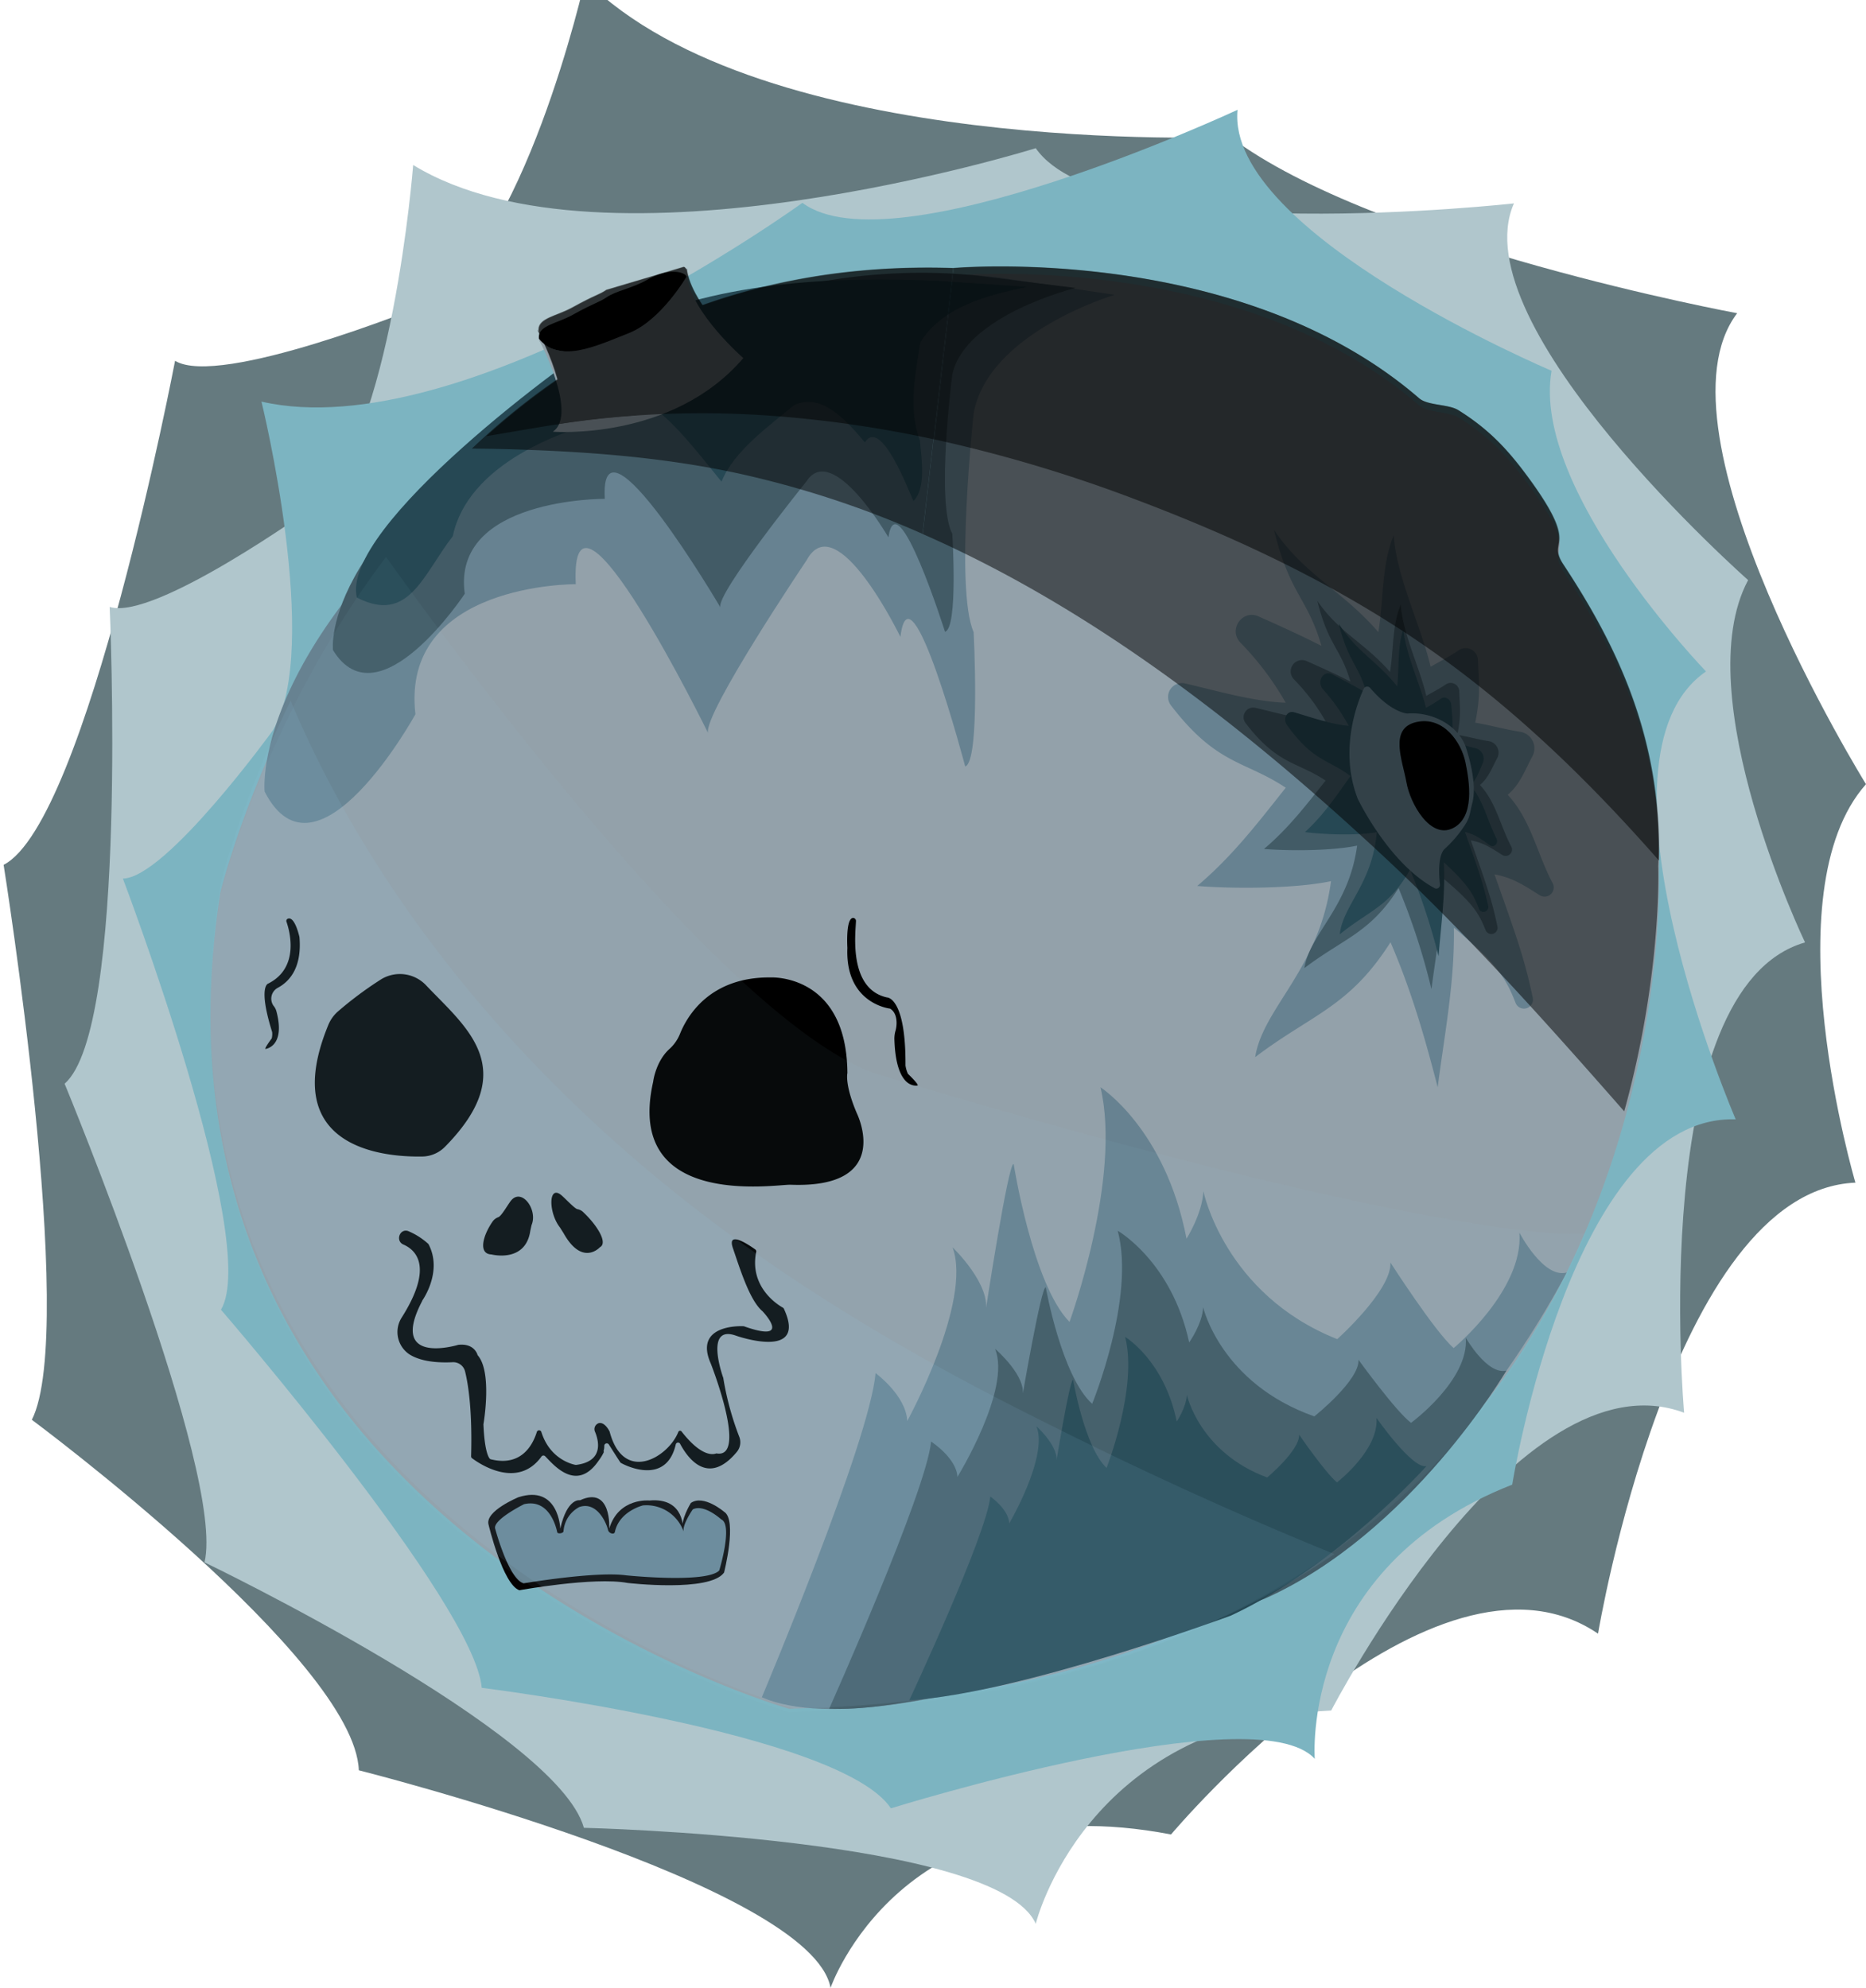 <svg xmlns="http://www.w3.org/2000/svg" width="510.99" height="544.46" viewBox="0 0 510.99 544.46"><defs><style>.cls-1{fill:#657a7f;}.cls-2{fill:#b0c6cc;}.cls-3{fill:#7cb4c1;}.cls-4{fill:#93a1aa;}.cls-5{fill:#678291;}.cls-6{fill:#425b66;}.cls-7{fill:#264854;}.cls-8{fill:#050101;}.cls-9{opacity:0.5;}.cls-10{fill:#8cc9ea;opacity:0.1;}.cls-11{fill:#8ecced;opacity:0.05;}</style></defs><g id="Layer_3" data-name="Layer 3"><path class="cls-1" d="M160.21-5.54s-16.8,75.08-44.73,89.36c0,0-55.39,22.47-67.54,15,0,0-24.08,126.33-46.95,138.06,0,0,20.31,127.21,7.73,152,0,0,88.47,65.67,89.54,96,0,0,124,31.23,129.18,59.58,0,0,19.32-56.24,93.24-42,0,0,71.92-85.56,116.93-55,0,0,20.19-121.48,70.48-123.53,0,0-23.48-79.45,2.9-109.14,0,0-59.87-96.59-35.28-129,0,0-99-18.28-138.81-48.28C336.9,37.49,208.84,43.17,160.21-5.54Z"/><path class="cls-2" d="M113.14,45.19s-5.8,75.16-27.23,93.57c0,0-43.72,31.42-55.88,27.47,0,0,5.19,115.48-12.34,130.59,0,0,44.15,106.79,38.31,131.11,0,0,96.66,46.43,103.89,72.71,0,0,113.35,2.63,123.74,26.29,0,0,13.38-55.13,80.91-58.42,0,0,51-98.65,96.64-81.56,0,0-10.39-116.33,33.12-128.82,0,0-32.47-67.69-15.59-99.24,0,0-78.88-69.67-64.13-103.18,0,0-111.75,12.48-130.95-15.12C283.63,40.59,165.74,77.39,113.14,45.19Z"/><path class="cls-3" d="M71.6,110s16.6,67.58,3.12,90.05c0,0-29.27,40.45-41.07,40.59,0,0,37.87,99.66,26.86,118.09,0,0,69.51,80.53,71.41,103.57,0,0,98.12,12.11,112.05,33,0,0,100.13-31.21,116.07-13.55,0,0-4.18-52.27,54.07-75.11,0,0,16.24-101.53,61.2-100.05,0,0-42.67-98.88-8.13-122.68,0,0-48-49.73-42.29-82.36,0,0-89.25-37.73-86-71.47,0,0-94.36,44-119.16,25.47C219.74,55.58,127,122.69,71.6,110Z"/><path class="cls-4" d="M261.19,75.45s78.09-7.08,127.51,35.66c2.35,2,8.05,1.58,10.74,3.26,8.65,5.4,13.83,11.16,19.33,18.69,14.29,19.57,4.71,16.42,9.38,23.52,14.26,21.63,27.44,47.76,26.11,82.7v.07c.1,3,6.94,221.62-237.93,228.67a.8.8,0,0,1-.31,0c-5.91-1.73-182-54.53-155.7-223.37,0,0,0-.06,0-.09C61.1,241.42,103.34,70.24,261.19,75.45Z"/><path class="cls-5" d="M305.26,80.75S270.51,91,266.62,113.32c0,0-5.2,48,0,59.81,0,0,1.87,35.48-2.31,36.8,0,0-15.06-57.18-17.74-35.49,0,0-17.5-36.15-25.68-21,0,0-28.3,42.06-27,47.32,0,0-38-77.55-36.22-40.75,0,0-48.06-.37-43.91,35.63,0,0-27,49.08-41.29,21.18,0,0-5.2-46.95,83.44-108.07,0,0,53.22-40.52,117.83-32.71Z"/><path class="cls-6" d="M294.54,78.87s-30.35,7.46-33.76,23.75c0,0-4.54,35,0,43.59,0,0,1.64,25.87-2,26.83,0,0-13.16-41.68-15.5-25.87,0,0-15.29-26.35-22.43-15.33,0,0-24.72,30.66-23.59,34.49,0,0-33.22-56.53-31.64-29.7,0,0-42-.27-38.35,26,0,0-23.6,35.77-36.08,15.44,0,0-4.54-34.23,72.89-78.79,0,0,46.49-29.53,102.94-23.84Z"/><path class="cls-7" d="M281.25,78.57c-10.73,2.29-23,5.31-29.19,15.12-1.45,8.76-3.37,18.53-.14,27,.35,4.73,1.81,12.92-1.78,16.54-1.63-3.68-9-22.88-13.29-16.07-4.73-5.54-11.74-13.86-19.41-10.18-6.79,5.67-16.45,12.48-19.85,20.93-4.15-4.72-23.84-32.1-26.37-18.07C153,117.34,128,127.59,124,146.84c-8.26,10.71-12.07,24.12-26.28,16.83-4.58-19.43,58.39-65.9,70.35-72.87,26.38-13.8,60.3-15.16,89.25-13.86Z"/><path d="M147.56,92.23c-.17,6,22.45,4.77,23.59,2.86s20.8-17.38,16.24-20c-1.92-1.1-5.69-1-10.28,1.61-4.17,2.33-8.33,2.92-11,4.73-2,1.39-2.88,1.26-9.34,4.83C152.62,88.57,147.65,89.1,147.56,92.23Z"/><path class="cls-4" d="M147.28,92.39s11.25,21,4.11,25.85c0,0,32.68,2.63,52.16-20.16,0,0-14.21-12.34-15.44-22.49,0,0-7,12.12-15.87,15.63C163.15,94.8,152.9,99.84,147.28,92.39Z"/><path class="cls-5" d="M208.62,464.89s29.67-70.4,31.14-88.8c0,0,8.39,6.13,8.68,13.14,0,0,17.89-32.68,12.41-47.59,0,0,11,10.5,8.95,18.09,0,0,6.35-41.77,7.79-40.89,0,0,5.19,33,15.29,43.23,0,0,14.35-39.44,8.48-64.26,0,0,17.79,11.39,23.56,41.47,0,0,4.33-6.83,4.62-13,0,0,5.77,28.24,36.65,40.51,0,0,15-13.43,14.56-21,0,0,12.28,19.12,17.33,23.44,0,0,19.19-15.84,18-31.62,0,0,6.58,12.68,12.93,10.93,0,0-31,61.77-79.37,86C349.67,434.47,244.6,480.44,208.62,464.89Z"/><path class="cls-6" d="M227.07,468s26.67-59.58,27.9-73.16c0,0,7,4.53,7.21,9.7,0,0,14.86-24.11,10.3-35.11,0,0,9.11,7.75,7.43,13.35,0,0,5.27-30.81,6.47-30.16,0,0,4.32,24.34,12.7,31.88,0,0,11.92-29.08,7-47.39,0,0,14.77,8.4,19.57,30.59,0,0,3.59-5.05,3.83-9.63,0,0,4.79,20.83,30.44,29.88,0,0,12.44-9.91,12.09-15.51,0,0,10.19,14.1,14.39,17.28,0,0,15.93-11.68,15-23.31,0,0,5.84,10.27,11.11,9,0,0-26.09,44.64-66.29,62.52C346.24,437.94,260.45,469.72,227.07,468Z"/><path class="cls-7" d="M249,465.69s21.29-45.51,22.18-55.79c0,0,5,3.43,5.2,7.34,0,0,10.73-18.25,7.45-26.58,0,0,6.57,5.87,5.36,10.11,0,0,3.81-23.32,4.67-22.84,0,0,3.12,18.43,9.17,24.14,0,0,8.61-22,5.08-35.88,0,0,10.67,6.36,14.13,23.16,0,0,2.6-3.82,2.77-7.29,0,0,3.46,15.77,22,22.62,0,0,9-7.5,8.73-11.74,0,0,7.36,10.68,10.39,13.08,0,0,11.51-8.84,10.81-17.65,0,0,9.89,14.17,13.7,13.19,0,0-24.51,27.4-53.54,40.94C337.1,442.5,279.32,463.94,249,465.69Z"/><path class="cls-5" d="M415.06,274.77c-2.46-6.24-4.56-10.43-16.93-20.67.26,14.85-2.55,29.07-4.43,43.71-3.59-13.94-7.25-26.56-12.92-39.73-11.29,17.79-21.48,19.66-37.06,31.47,2.13-13.56,17.53-23.93,20.77-48.2-9.74,2.06-26.47,2.14-36.64,1.32,9.62-8.14,16.47-17.12,24.24-26.91-11.31-7.52-18.83-6.09-31.46-22.59a3.8,3.8,0,0,1,3.82-6c9.18,2.15,18.92,5,27.63,5.3a80.27,80.27,0,0,0-12.46-16.51c-3.3-3.53.58-9.1,5-7.14,5.56,2.48,11.17,5,17.25,8.08-3.84-13.32-8.66-13.94-13-31.76,8.46,12.48,18.75,16.58,28.58,28,1.47-8.81.81-18.31,4.21-26.52.79,11.51,7.45,24.76,10.11,36,3.1-1.76,5.48-3,7.71-4.52a3.37,3.37,0,0,1,5.25,2.74c.18,5.56.84,9.57-.76,17.09,4.89.87,8.41,1.91,12.31,2.5a4.61,4.61,0,0,1,3.35,6.74c-2.07,3.83-3.35,7.67-6.76,10.52,6.36,6.81,8.08,16.27,12.31,24.2a2.51,2.51,0,0,1-3.52,3.33c-3.74-2.34-7.23-4.82-12.4-5.72,5.55,15.7,8.18,22.72,10.51,33.92A2.47,2.47,0,0,1,415.06,274.77Z"/><path class="cls-6" d="M406.86,254.88c-1.71-4.34-3.17-7.26-11.79-14.39.18,10.34-1.77,20.24-3.08,30.43a182.68,182.68,0,0,0-9-27.66c-7.86,12.39-15,13.69-25.8,21.91,1.48-9.44,12.2-16.66,14.45-33.56-6.77,1.44-18.42,1.49-25.5.92,6.69-5.66,11.46-11.91,16.87-18.73-7.87-5.24-13.11-4.24-21.9-15.73a2.64,2.64,0,0,1,2.66-4.2c6.39,1.5,13.17,3.47,19.24,3.69a56.2,56.2,0,0,0-8.68-11.5,3.1,3.1,0,0,1,3.47-5c3.87,1.73,7.78,3.46,12,5.63-2.68-9.28-6-9.71-9.05-22.11,5.89,8.68,13.06,11.54,19.9,19.48,1-6.14.56-12.75,2.93-18.47.55,8,5.19,17.24,7,25,2.16-1.22,3.81-2.07,5.36-3.14a2.35,2.35,0,0,1,3.66,1.9c.13,3.88.59,6.66-.53,11.91,3.41.6,5.86,1.32,8.58,1.73a3.21,3.21,0,0,1,2.33,4.7c-1.45,2.66-2.34,5.33-4.71,7.32,4.43,4.74,5.62,11.32,8.57,16.84a1.75,1.75,0,0,1-2.45,2.33c-2.6-1.64-5-3.36-8.63-4,3.86,10.93,5.69,15.82,7.31,23.62A1.71,1.71,0,0,1,406.86,254.88Z"/><path class="cls-7" d="M404.93,248.75c-1.46-3.74-2.67-6.26-9.55-12.58.46,8.78-.75,17.11-1.44,25.71a177.53,177.53,0,0,0-7.8-23.73c-5.69,10.25-11.13,11.13-19.25,17.76.85-8,8.91-13.74,10.14-28-5.19,1-14.19.69-19.67,0,5-4.59,8.49-9.74,12.46-15.35-6.24-4.69-10.26-4-17.4-14-1.22-1.71.06-4,1.93-3.48,5,1.47,10.27,3.35,15,3.73a52.59,52.59,0,0,0-7.05-10c-1.85-2.15.12-5.36,2.53-4.1,3,1.58,6.11,3.17,9.44,5.15-2.34-8-5-8.43-7.66-19,4.82,7.55,10.44,10.2,16,17.14.6-5.17,0-10.79,1.69-15.56.68,6.81,4.54,14.78,6.2,21.45a45,45,0,0,0,4.05-2.5c1.15-.84,2.78.15,2.88,1.74.22,3.28.66,5.66,0,10.07,2.65.62,4.56,1.31,6.68,1.74a3,3,0,0,1,1.94,4.06c-1,2.21-1.64,4.45-3.41,6.06,3.56,4.15,4.69,9.78,7.13,14.55.7,1.37-.63,2.74-1.82,1.89-2.06-1.46-4-3-6.79-3.64,3.32,9.39,4.88,13.59,6.37,20.25A1.3,1.3,0,1,1,404.93,248.75Z"/><path class="cls-5" d="M394.31,242.22c-.29-2.74-.54-7.62,1.17-9.59a32.49,32.49,0,0,0,5.41-6.24c1.71-2.48,1.5-3.4,2.34-6.62,1-4.07-.19-10.08-1.78-15-2-6-9.13-9.9-16.05-9.33,0,0-4.36-.17-10.18-7a1.07,1.07,0,0,0-1.8.25c-1.95,4.29-6.68,17-1.62,30.08,0,0,8.42,17.66,21,24.47A1,1,0,0,0,394.31,242.22Z"/><path d="M401.29,208.75c1.14,5.43,2.64,15.12-3.48,18.11s-11.61-6.61-12.67-12.59-4.84-14.74,2.65-16.48S400.14,203.32,401.29,208.75Z"/><path d="M153.64,327.29c.94.74,3.79,3.84,4.5,3.9a3.07,3.07,0,0,1,1.69.93c3.55,3.35,6.74,8.28,4.46,9.49,0,0-4.8,5.37-9.95-3.82l-1-1.59C150.21,332.25,150.11,324.49,153.64,327.29Z"/><path d="M110.47,340.88c3.9,1.7,8,6.62-.47,20a7.35,7.35,0,0,0,2.26,10.17c2.31,1.4,6,2.34,11.72,2.06a3.33,3.33,0,0,1,3.38,2.54c.87,3.52,2,10.71,1.65,23.22a.63.63,0,0,0,.26.54c1.8,1.36,12.36,8.69,19-.45a.65.65,0,0,1,1-.11c2.09,2.05,8.54,10.28,14.71,1.15a13.25,13.25,0,0,0,1.38-2.27c-.18-.49.13-.52.12-1.7a.68.68,0,0,1,1.25-.39c1.4,2.21,3.17,5,3.22,5,1.3.79,12.47,6.35,15.1-5a.64.64,0,0,1,1.2-.17c2.05,3.86,7.63,11.74,15.54,2.19a4.13,4.13,0,0,0,.67-4.08,80.7,80.7,0,0,1-4.37-16,.29.29,0,0,0,0-.09c-.31-.86-5.19-14.76,3.48-11.64,0,0,19.74,6.95,13.08-7.41a.62.62,0,0,0-.26-.27c-1.26-.7-9.27-5.57-7.31-15.27a.66.66,0,0,0-.25-.67c-1.56-1.12-7.9-5.47-6.12-.33,2,5.84,4.61,14.31,8.08,17.23,0,0,8.62,9-5.12,4.12l-.15,0c-1.06-.05-13.57-.36-8.88,10.22,0,0,10.3,26.16,1.55,24.62-.22,0-3.45,1.83-9.54-6a.52.52,0,0,0-.9.12c-2.74,6.95-15,14.31-18.81-.1,0,0-1.28-2.75-3-2.3a1.73,1.73,0,0,0-1,2.35c1,2.37,2.5,8.09-5.14,9.07h-.18c-.8-.14-7-1.48-9.37-9a.65.65,0,0,0-1.25,0c-1.15,3.66-4.31,9.52-12.58,7.47a.62.62,0,0,1-.35-.22c-.42-.54-1.4-2.5-1.68-9.29a.33.33,0,0,1,0-.1c.15-.89,2.38-14.44-1.6-18.91,0,0-.75-3.26-5.13-2.85l-.11,0c-1,.31-19.13,5.52-9.93-12a.35.35,0,0,1,0-.08c.38-.54,5.55-8.12,1.76-15.41a.45.45,0,0,0-.15-.19,19.26,19.26,0,0,0-5.48-3.47C109.45,336.43,108.22,339.9,110.47,340.88Z"/><path d="M211.05,267.72s20.73-1.09,21,26a1.23,1.23,0,0,1,0,.2c-.11.57-.5,3.79,2.62,11.08,0,0,10.15,20.56-18.12,19.5h-.12c-3.95-.12-45.5,6.84-37.56-28.23,0-.15.73-5.63,4.5-9a11.26,11.26,0,0,0,2.8-4C188.18,278.18,194.48,267.55,211.05,267.72Z"/><path d="M116.54,269.73c10.84,11.48,26.45,22.87,5.36,44.33a8.93,8.93,0,0,1-6.19,2.71c-10.5.19-39.71-2.15-25.82-36a9.94,9.94,0,0,1,2.5-3.6,100.34,100.34,0,0,1,12-8.95A9.86,9.86,0,0,1,116.54,269.73Z"/><path class="cls-8" d="M133.78,417.57s3.9,16.43,8.45,18c0,0,20.34-3.72,29.65-2,0,0,22.51,2.63,26.4-2.85,0,0,3.68-14.46,0-16.65,0,0-5.62-4.82-9.09-2.41,0,0-3,4.82-2.16,7.45,0,0,.68-9-9.19-8.12,0,0-8.44-.86-11,7.68,0,0,.7-11.77-8-7.75,0,0-3.46-.79-5.41,7.75,0,0-.43-12.13-11.47-8.58C142,410.08,132.78,413.86,133.78,417.57Z"/><path class="cls-5" d="M135.62,418.77s3.7,13.89,7.8,14.9c0,0,19.65-3.34,28-2.19,0,0,22,2.28,25.54-1.32,0,0,3.85-12.58.54-14,0,0-4.68-4.32-7.79-2.74,0,0-3.2,4.61-2.42,6.33a10.79,10.79,0,0,0-11.22-7.42s-6.47,1.56-7.69,7.26c-.18.87-1.65.39-1.86-.48-.55-2.32-3.19-7.93-7.87-6.34a8.15,8.15,0,0,0-4.34,6.66c-.06.56-1.61.78-1.72.24-.49-2.4-2.66-9.18-9.1-7.67C143.52,412,134.72,416.34,135.62,418.77Z"/><path d="M140,328.77c-.78.9-2.65,4.31-3.54,4.61a3.34,3.34,0,0,0-1.65,1.32c-2.63,3.84-3.88,8.77-.22,8.89,0,0,9.33,2.43,10.63-6.48,0,0,.34-1.56.35-1.58C147.32,331.37,142.93,325.35,140,328.77Z"/><path d="M233.68,251.42a.83.83,0,0,1,.72.89c-.1,3.14-2.14,18.54,8.5,20.89,0,0,5.17-.13,5.06,18.62a8.14,8.14,0,0,0,.67,2.3c.82.79,2.83,2.78,2.68,3.18,0,0-6,1.61-6.39-12.78a8.24,8.24,0,0,1,.28-2.1c.48-1.52.71-4.87-1.46-6.16,0,0-12.34-1.31-11.69-16.65C232.05,259.61,231.52,251.33,233.68,251.42Z"/><path d="M78.89,251.61a.65.65,0,0,0-.46.8c.73,2.09,3.92,12.52-5,17,0,0-2.84.7,1.1,13.28a5.12,5.12,0,0,1-.12,1.74c-.57.76-1.95,2.65-1.73,2.88,0,0,5.62-.57,3-10.37a4,4,0,0,0-.67-1.33c-.06-.08-.13-.16-.19-.25a3.38,3.38,0,0,1,1.25-4.8c2.58-1.39,6.72-4.82,5.93-13.93C82,256.68,80.79,251,78.89,251.61Z"/><g class="cls-9"><path d="M156.17,115.69a260.84,260.84,0,0,1,58.11-1.57,319.25,319.25,0,0,1,41.52,6.22l5.39-46.88c-56.21-1.85-97.76,18.66-128,46C140.85,118.2,148.48,116.79,156.17,115.69Z"/><path d="M311.2,136.89c28.29,10.69,55.86,23.75,80.72,41.23,23.33,16.4,43.6,36.21,62.38,57.59.87-34.14-12.1-59.81-26.15-81.12-4.67-7.1,4.91-4-9.38-23.52-5.5-7.53-10.68-13.29-19.33-18.69-2.69-1.68-8.39-1.22-10.74-3.26C339.28,66.38,261.19,73.46,261.19,73.46l-5.36,46.88A390.13,390.13,0,0,1,311.2,136.89Z"/><path d="M166.14,79.43c-2,1.39-2.88,1.26-9.34,4.84-4.18,2.31-9.15,2.85-9.24,6-.17,6,22.45,4.77,23.59,2.86s20.8-17.38,16.24-20"/><path d="M151.39,116.25s.29,0,.84,0c1.31-.21,2.62-.42,3.94-.61q8.93-1.27,17.87-1.88c9.78-2.57,20.93-7.67,29.51-17.71,0,0-14.21-12.34-15.44-22.49,0,0-7,12.11-15.87,15.62-9.09,3.58-19.34,8.62-25,1.17C147.28,90.4,158.53,111.43,151.39,116.25Z"/></g><g class="cls-9"><path d="M142.83,123.15c20,.69,39.72,2.28,59.3,6.51a264.34,264.34,0,0,1,50.51,16.58L261,73.39c-58.59-1.94-101.25,20.43-131.78,49.48C133.8,122.89,138.33,123,142.83,123.15Z"/><path d="M379.56,235.19c23.12,21.61,44.31,45.39,65.22,69.21,10.26-37,9.35-66,9.32-67.11a.08.08,0,0,1,0-.07c1.32-34.94-11.85-61.07-26.11-82.71-4.68-7.09,4.91-3.94-9.38-23.51-5.5-7.53-10.68-13.29-19.34-18.69-2.68-1.68-8.38-1.22-10.74-3.26C339.12,66.31,261,73.39,261,73.39l-8.33,72.88C299.94,167,342.13,200.19,379.56,235.19Z"/><path d="M166,79.36c-2,1.39-2.88,1.25-9.34,4.83-4.18,2.32-9.15,2.85-9.24,6-.17,6,22.44,4.77,23.59,2.85s20.8-17.37,16.24-20"/><path d="M188,73.53s-7,12.12-15.87,15.63c-9.09,3.58-19.34,8.62-25,1.17,0,0,11.26,21,4.11,25.85,0,0,32.69,2.63,52.17-20.16,0,0-14.21-12.34-15.44-22.49"/></g><path class="cls-10" d="M276.52,384.72c-31.72-16.21-62.07-34.56-90.07-56.78-45.21-35.88-84.19-82.29-106.86-136-13.6,27.59-19,49.29-19.22,50.39,0,0,0,.06,0,.09C33.73,412.92,211.65,466.25,217.62,468a.8.8,0,0,0,.31,0c65.27-1.87,112.83-18.63,147.49-42.34C335.21,413.39,305.57,399.57,276.52,384.72Z"/><path class="cls-11" d="M239.37,293.94c-46.58-17.11-132.86-140.46-133.65-141.4-33.34,44.12-45,91.3-45.38,92.92,0,0,0,.06,0,.09C34,414.39,210.11,467.2,216,468.92a1.06,1.06,0,0,0,.31,0c133.5-3.85,192.18-70.57,217.93-131C422.44,338.92,370.13,333.36,239.37,293.94Z"/></g></svg>
